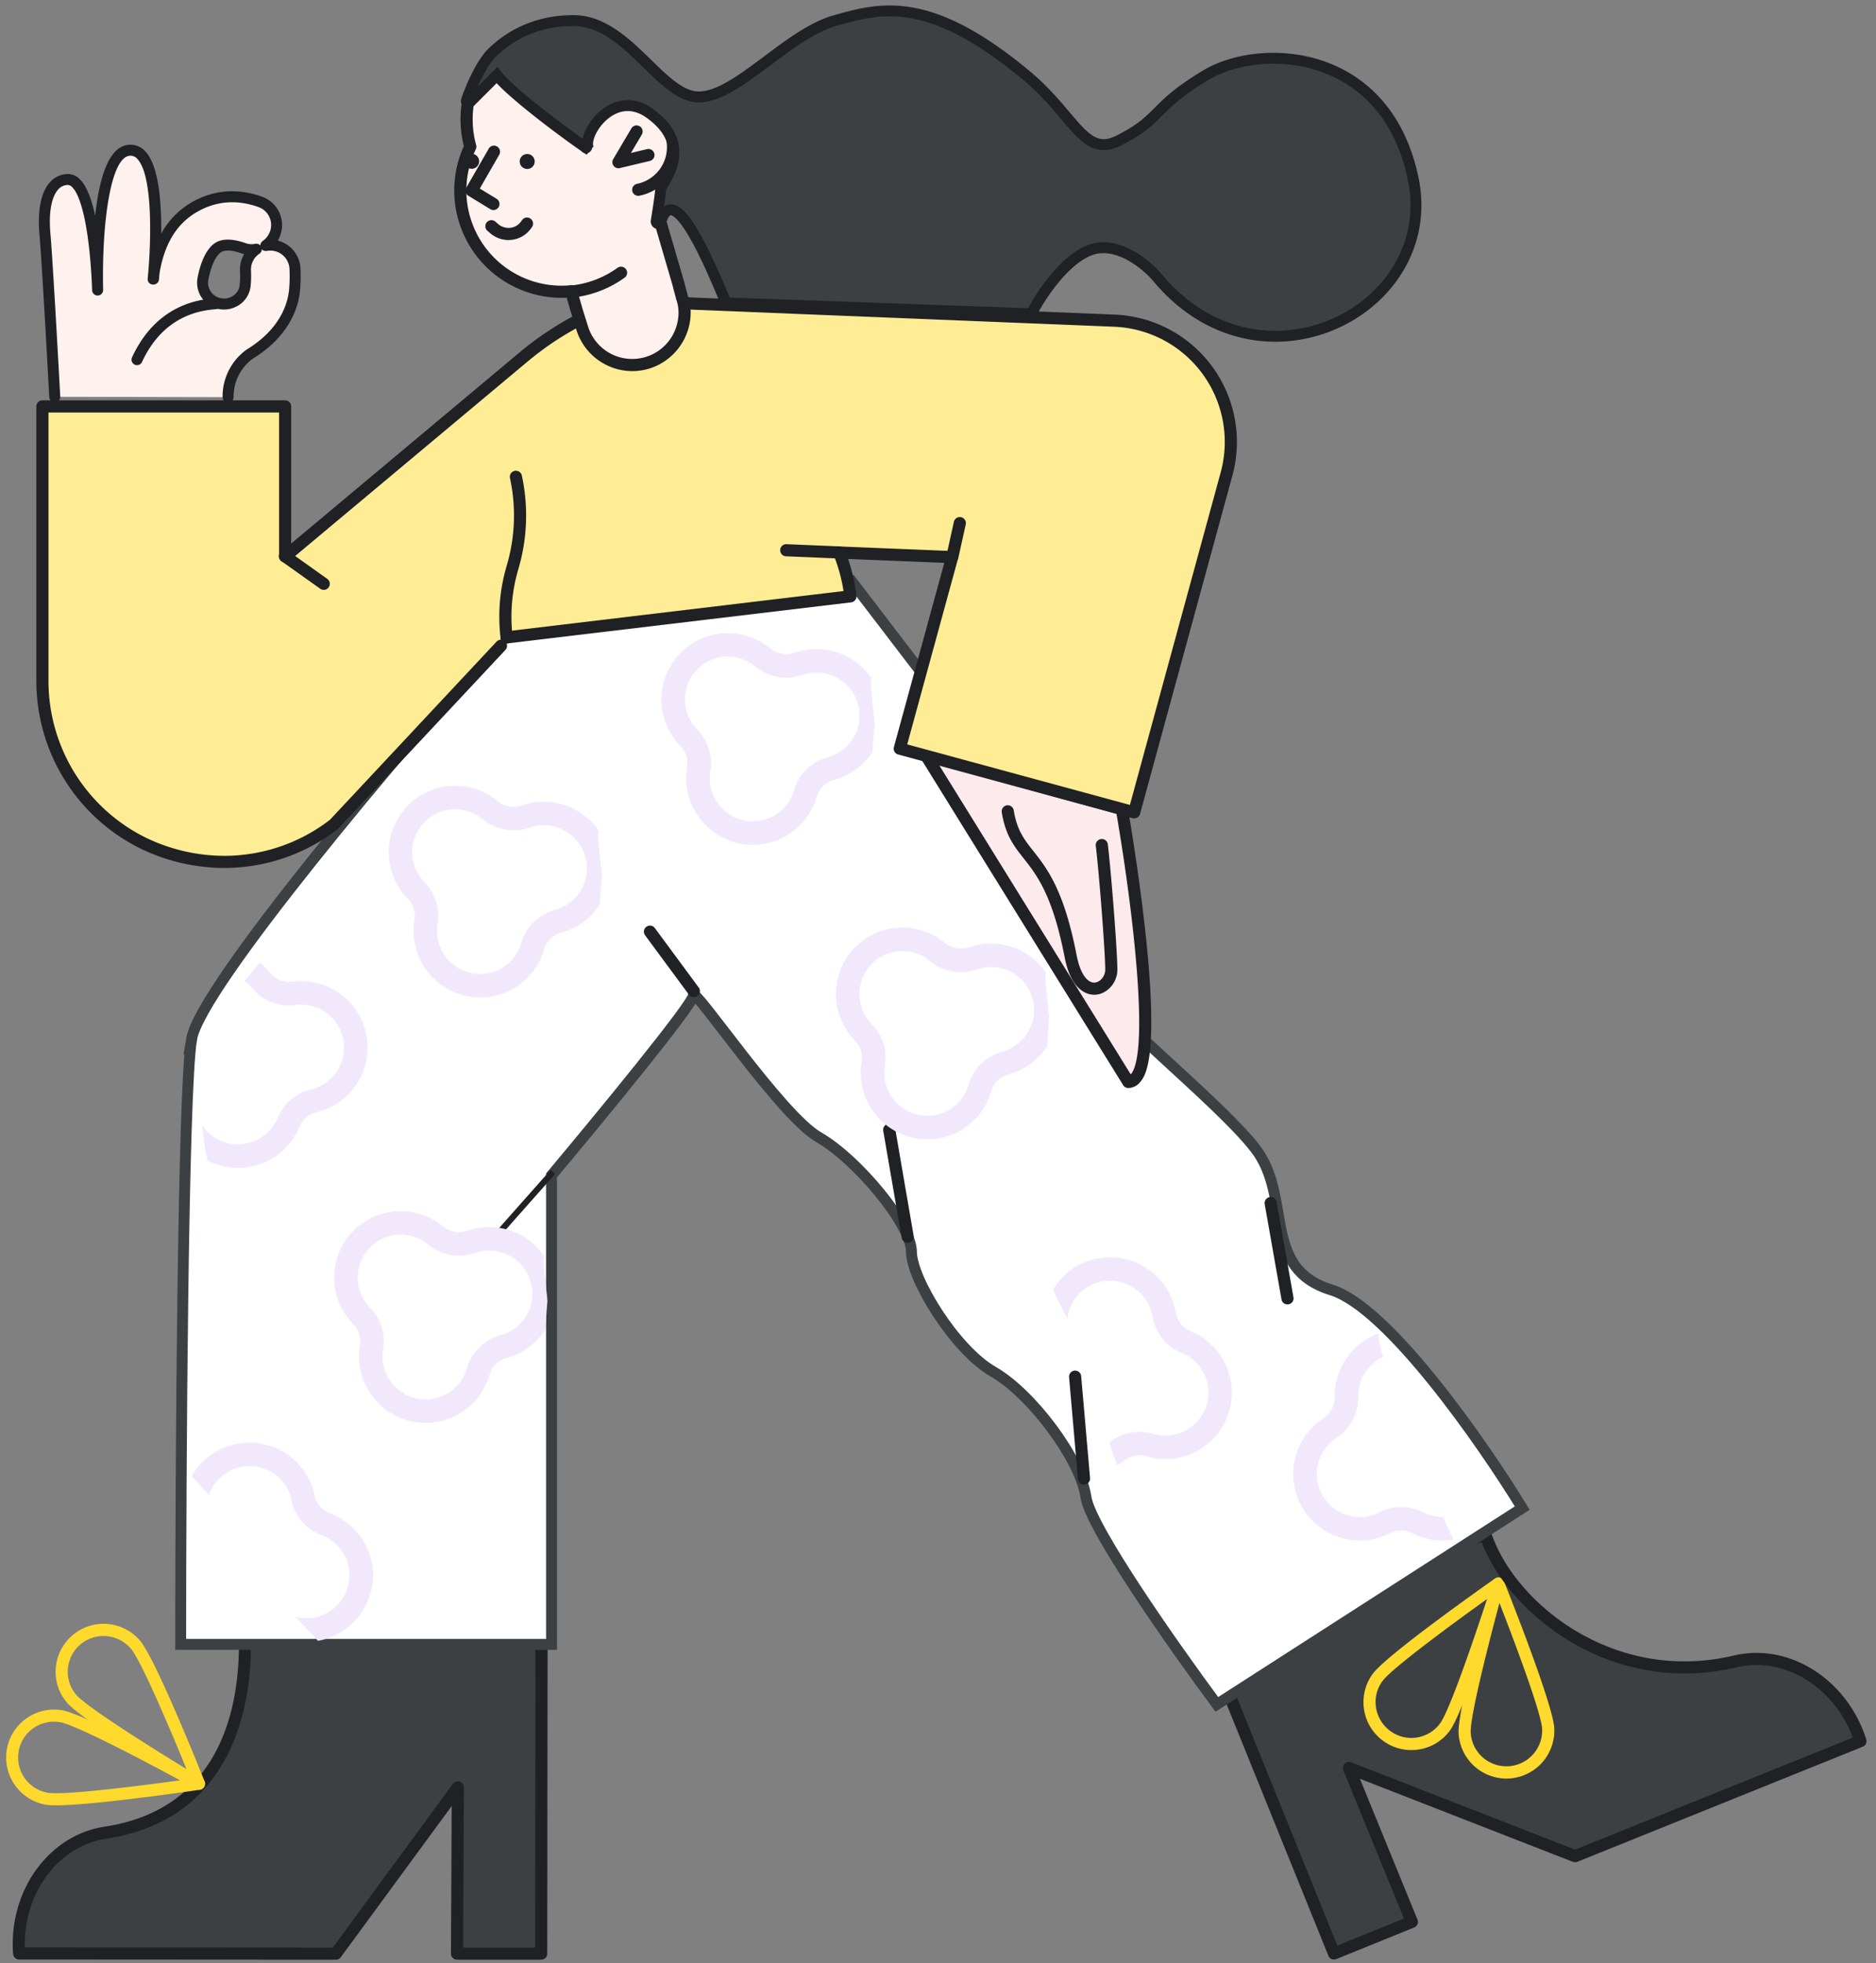 <svg width="172" height="180" fill="none" xmlns="http://www.w3.org/2000/svg"><rect width="100%" height="100%" fill="#808080" stroke="none"/><path d="M136.176 140.644c2.132 6.676 11.608 14.371 22.938 11.683 5.025-1.187 9.883 2.355 11.459 7.306l-26.164 10.551-20.731-8.085 5.767 14.112-7.14 2.893-11.404-28.187 25.275-10.273Z" fill="#3C4043"/><path d="M138.121 163.07a4.402 4.402 0 0 0 3.264-1.463 4.396 4.396 0 0 0 1.114-3.171c-.112-2.143-4.141-12.286-4.6-13.436a.551.551 0 0 0-.547-.349.558.558 0 0 0-.506.407c-.331 1.193-3.229 11.721-3.116 13.863a4.396 4.396 0 0 0 4.391 4.149Zm3.266-4.575a3.28 3.28 0 0 1-5.455 2.622 3.277 3.277 0 0 1-1.092-2.254c-.076-1.43 1.604-8.045 2.637-11.894 1.447 3.711 3.835 10.098 3.91 11.526Z" fill="#FFDA2D"/><path d="M129.391 160.457c.227 0 .453-.017.677-.052a4.329 4.329 0 0 0 2.866-1.741c1.28-1.735 4.603-12.128 4.977-13.308a.552.552 0 0 0-.201-.617.558.558 0 0 0-.649-.006c-1.011.711-9.92 7-11.197 8.728a4.393 4.393 0 0 0 3.527 6.996Zm6.947-13.846c-1.238 3.787-3.448 10.241-4.299 11.393l-.003.004a3.265 3.265 0 0 1-3.422 1.24 3.292 3.292 0 0 1-2.401-3.97c.103-.418.289-.81.545-1.155.853-1.154 6.342-5.195 9.58-7.512Z" fill="#FFDA2D"/><path d="M122.305 179.661a.551.551 0 0 0 .209-.04l7.14-2.893a.558.558 0 0 0 .306-.726l-5.277-12.912 19.524 7.615c.132.051.279.05.41-.003l26.164-10.551a.553.553 0 0 0 .322-.685c-1.75-5.498-7.072-8.871-12.117-7.679-11.173 2.651-20.266-5.005-22.28-11.311a.564.564 0 0 0-.74-.346l-25.274 10.273a.559.559 0 0 0-.306.724l11.404 28.186a.55.55 0 0 0 .515.348Zm6.414-3.755-6.107 2.475-10.987-27.156 24.217-9.844c2.486 6.589 11.912 14.216 23.399 11.488 4.333-1.023 8.911 1.79 10.633 6.447l-25.47 10.271-20.524-8.005a.56.56 0 0 0-.748.411.558.558 0 0 0 .031.318l5.556 13.595Z" fill="#202124"/><path d="m49.617 179.126.037-30.412-27.277-.092c.52 6.991-1.205 17.672-12.72 19.415-5.1.779-8.29 5.878-7.9 11.07l29.039.019 11.181-15.243-.074 15.243h7.714Z" fill="#3C4043"/><path d="M30.795 179.68a.55.55 0 0 0 .449-.227l10.168-13.862-.066 13.53a.555.555 0 0 0 .557.559h7.714a.553.553 0 0 0 .556-.556l.037-30.412a.554.554 0 0 0-.554-.556l-27.277-.093a.59.59 0 0 0-.408.178.555.555 0 0 0-.149.42c.375 5.046-.068 16.98-12.249 18.824-5.126.783-8.802 5.906-8.37 11.662a.555.555 0 0 0 .554.515l29.038.018Zm18.265-1.112h-6.599l.072-14.684a.558.558 0 0 0-.726-.533.556.556 0 0 0-.28.201l-11.014 15.016-28.229-.019c-.144-4.968 3.053-9.292 7.455-9.965 5.315-.804 9.114-3.512 11.291-8.048 1.95-4.062 2.083-8.651 1.94-11.358l26.126.088-.036 29.302Z" fill="#202124"/><path d="M5.139 165.524c3.365 0 12.091-1.268 13.185-1.428a.557.557 0 0 0 .188-1.037c-1.083-.599-10.643-5.858-12.77-6.243a4.398 4.398 0 0 0-4.478 1.946 4.402 4.402 0 0 0-.6 3.31 4.402 4.402 0 0 0 1.917 2.764 4.386 4.386 0 0 0 1.596.629c.318.046.64.066.962.059Zm11.369-2.294c-3.95.548-10.727 1.394-12.133 1.139a3.276 3.276 0 0 1-2.638-2.533 3.28 3.28 0 0 1 2.523-3.909c.423-.09.86-.096 1.285-.017 1.418.257 7.46 3.423 10.963 5.32Z" fill="#FFDA2D"/><path d="M18.243 164.101a.551.551 0 0 0 .46-.244.556.556 0 0 0 .057-.518c-.459-1.15-4.52-11.285-5.927-12.916A4.386 4.386 0 0 0 8.13 149.1a4.395 4.395 0 0 0-2.816 5.537c.178.545.463 1.05.838 1.484 1.39 1.628 10.743 7.263 11.805 7.9a.55.55 0 0 0 .287.08Zm-8.76-14.1a3.302 3.302 0 0 1 2.509 1.149c.935 1.085 3.603 7.364 5.109 11.052-3.402-2.079-9.18-5.719-10.103-6.803l-.002-.003a3.218 3.218 0 0 1-.774-2.365 3.27 3.27 0 0 1 3.26-3.03Z" fill="#FFDA2D"/><path d="M17.565 95.27c.8-4.8 19.333-26.667 28.5-37l32-5 6.5 8.5-1.5 6 7 2 3 3.5c-.167.667-.2 2.3 1 3.5 1.5 1.5 3.5 8.5 4 11 .4 2 1.833 2.5 2.5 2.5 0 2 11 10.5 14.5 15s.5 11 7 13c5.2 1.6 13.833 14 17.5 20l-28 18c-3.833-5.167-11.6-16.2-12-19-.5-3.5-5-9.5-8.5-11.5s-7.5-8.5-7.5-11-5-8.5-8.5-10.5-11.5-14-11.5-13c0 .8-8.667 11.333-13 16.5v43h-34c0-16.5.2-50.7 1-55.5Z" fill="#fff" stroke="#3C4043"/><path d="M102.855 74.175c.834 4.85 4.016 24.912.592 25.026L84.874 69.223l17.981 4.952Z" fill="#FCEAED"/><path d="M103.447 99.756h.019a1.454 1.454 0 0 0 1.096-.576c.394-.485 1.594-1.957.62-12.094-.536-5.578-1.497-11.364-1.778-13.005a.557.557 0 0 0-.401-.443l-17.982-4.952a.556.556 0 0 0-.62.83l18.574 29.977a.555.555 0 0 0 .472.263Zm-1.08-25.14c1.793 10.56 2.892 21.947 1.333 23.86l-.027.032-17.58-28.372 16.274 4.48Zm-51.883 32.65.416.369-5.637 6.36-.416-.369 5.637-6.36Zm48.902 28.854c.016 0 .033 0 .05-.002a.557.557 0 0 0 .505-.602l-.816-9.346a.555.555 0 0 0-.978-.306.555.555 0 0 0-.13.402l.816 9.346a.557.557 0 0 0 .553.508Zm18.655-16.522a.554.554 0 0 0 .548-.653l-1.539-8.734a.559.559 0 0 0-.644-.451.559.559 0 0 0-.452.644l1.54 8.734a.554.554 0 0 0 .547.46Zm-34.825-5.655a.56.56 0 0 0 .538-.411.555.555 0 0 0 .011-.24l-1.687-9.791a.558.558 0 0 0-1.007-.232.56.56 0 0 0-.09.421l1.688 9.791a.554.554 0 0 0 .547.462Zm-19.6-22.513a.557.557 0 0 0 .447-.886l-4.023-5.452a.556.556 0 0 0-.896.66l4.024 5.453a.555.555 0 0 0 .448.226Z" fill="#202124"/><path d="M45.933 59.21 30.628 75.577a16.519 16.519 0 0 1-10.087 3.449 17.054 17.054 0 0 1-7.38-1.706 16.576 16.576 0 0 1-9.272-14.928V37.266h22.252v13.76l21.79-18.231a28.094 28.094 0 0 1 5.206-3.482l9.529-1.547c.342.037.683.068 1.025.082l38.477 1.555a11.132 11.132 0 0 1 10.494 9.087 11.128 11.128 0 0 1-.203 4.95l-8.474 31.043-21.491-5.841 4.802-17.561-10.354-.422c.515 1.29.86 2.64 1.027 4.02l-31.523 3.764" fill="#FFED96"/><path d="M20.54 79.58a16.973 16.973 0 0 0 10.427-3.564.54.54 0 0 0 .067-.06L46.34 59.587a.556.556 0 0 0 .108-.59.571.571 0 0 0 .064-.004l31.524-3.765a.556.556 0 0 0 .486-.62 16.674 16.674 0 0 0-.768-3.361l8.822.359-4.618 16.886a.556.556 0 0 0 .39.684l21.492 5.841a.556.556 0 0 0 .682-.39l8.475-31.042a11.69 11.69 0 0 0-5.786-13.38 11.681 11.681 0 0 0-5.021-1.36L63.713 27.29a14.275 14.275 0 0 1-.987-.079.55.55 0 0 0-.15.004l-9.528 1.547a.549.549 0 0 0-.163.053 28.741 28.741 0 0 0-5.312 3.551L26.697 49.833V37.264a.556.556 0 0 0-.556-.556H3.889a.556.556 0 0 0-.556.556v25.127a17.134 17.134 0 0 0 9.58 15.426 17.733 17.733 0 0 0 7.628 1.764Zm9.713-4.418a15.869 15.869 0 0 1-9.712 3.306 16.607 16.607 0 0 1-7.14-1.65A16.025 16.025 0 0 1 4.446 62.39V37.82h21.14v13.203a.556.556 0 0 0 .913.426l21.79-18.23a27.693 27.693 0 0 1 5.025-3.373l9.368-1.521c.373.04.689.064.987.076l38.477 1.556a10.574 10.574 0 0 1 9.777 13.335L103.594 73.8l-20.417-5.55 4.656-17.022a.555.555 0 0 0-.514-.704l-10.354-.422a.557.557 0 0 0-.54.763c.428 1.071.735 2.187.914 3.327l-30.96 3.697a.555.555 0 0 0-.448.764.556.556 0 0 0-.405.176L30.253 75.162Z" fill="#202124"/><path d="M46.446 58.996a.578.578 0 0 0 .272-.07.556.556 0 0 0 .281-.551 15.412 15.412 0 0 1 .52-6.176c.831-2.794.943-5.754.324-8.603a.556.556 0 1 0-1.086.241 16.186 16.186 0 0 1-.306 8.049 16.515 16.515 0 0 0-.556 6.62.557.557 0 0 0 .551.49Zm-16.764-4.912a.557.557 0 0 0 .323-1.01l-3.542-2.522a.557.557 0 1 0-.645.907l3.542 2.522a.553.553 0 0 0 .322.103ZM76.93 51.21a.557.557 0 0 0 .024-1.113l-4.877-.204a.557.557 0 0 0-.047 1.111l4.877.204a.18.18 0 0 0 .024.001Zm10.384.407a.556.556 0 0 0 .543-.437l.686-3.096a.556.556 0 1 0-1.086-.242l-.686 3.097a.557.557 0 0 0 .543.678Z" fill="#202124"/><path d="M60.685 16.343a9.254 9.254 0 0 1-.253 3.812l1.738 5.946.371 1.41c.194.565.264 1.166.204 1.761a4.8 4.8 0 0 1-9.383.946l-.463-1.483-.535-1.842a9.28 9.28 0 0 1-9.246-13.26 9.236 9.236 0 0 1-.251-1.217 9.668 9.668 0 0 1-.056-2.077c.032-.393.094-.784.185-1.168l4.791-5.222 12.898 12.394Z" fill="#FFF1ED"/><path d="M45.24 19.259a.556.556 0 0 0 .29-1.03l-1.54-.942 1.788-3.109a.557.557 0 0 0-.965-.556L42.755 17.2a.556.556 0 0 0 .192.752l2.003 1.223a.551.551 0 0 0 .29.083Zm2.67-3.915a.686.686 0 1 1 .852-1.076.686.686 0 0 1-.852 1.076Zm-5.091-.017a.686.686 0 1 1 .852-1.076.686.686 0 0 1-.852 1.076Zm3.804 6.681a2.543 2.543 0 0 0 1.346-.387c.297-.186.551-.433.747-.724l.047-.062a.556.556 0 1 0-.89-.668l-.056.074a1.383 1.383 0 0 1-.986.639 1.454 1.454 0 0 1-1.141-.323l-.27-.235a.556.556 0 1 0-.73.84l.279.242c.463.39 1.049.603 1.654.604Zm5.775 5.281c.018 0 .037 0 .055-.003a9.965 9.965 0 0 0 4.813-1.826.556.556 0 0 0-.65-.904 8.852 8.852 0 0 1-4.273 1.623.556.556 0 0 0 .055 1.11Z" fill="#202124"/><path d="M57.98 34.027a5.3 5.3 0 0 0 1.491-.214 5.404 5.404 0 0 0 3.83-4.677 4.699 4.699 0 0 0-.226-1.97l-.366-1.391-1.698-5.811a9.83 9.83 0 0 0 .225-3.886.557.557 0 1 0-1.101.159 8.717 8.717 0 0 1-.238 3.585.558.558 0 0 0 .002.304l1.738 5.946.367 1.395a3.6 3.6 0 0 1 .188 1.566 4.243 4.243 0 0 1-8.296.84l-.466-1.49-.53-1.83a.556.556 0 0 0-.586-.399 8.73 8.73 0 0 1-9.523-9.443 8.792 8.792 0 0 1 .83-3.022.556.556 0 0 0 .034-.39 8.747 8.747 0 0 1-.236-1.143 9.066 9.066 0 0 1-.052-1.958c.028-.363.085-.723.17-1.077a.558.558 0 0 0-.989-.47.557.557 0 0 0-.09.2c-.1.412-.166.831-.2 1.253-.06.735-.04 1.474.059 2.204.05.366.12.73.212 1.088a9.904 9.904 0 0 0-.846 3.218 9.844 9.844 0 0 0 10.273 10.68l.41 1.41.466 1.495a5.386 5.386 0 0 0 5.148 3.828Z" fill="#202124"/><path d="M58.523 17.398a3.987 3.987 0 1 0-4.79-3.906" fill="#FFF1ED"/><path d="M58.523 17.955a.57.57 0 0 0 .111-.011 4.543 4.543 0 1 0-5.458-4.451.556.556 0 0 0 1.113 0 3.43 3.43 0 1 1 4.122 3.36.556.556 0 0 0 .111 1.102h.001Z" fill="#202124"/><path d="M56.702 15.427a.551.551 0 0 0 .13-.016l2.777-.662a.557.557 0 0 0-.258-1.082l-1.504.358.994-1.682a.558.558 0 0 0-.617-.826.556.556 0 0 0-.34.26l-1.66 2.81a.556.556 0 0 0 .478.84Zm43.632 75.778c.056 0 .106-.002.148-.006 1.071-.099 1.952-1.115 1.964-2.266 0-1.73-.575-9.027-.876-11.514a.547.547 0 0 0-.207-.374.558.558 0 0 0-.897.508c.299 2.465.867 9.678.867 11.374-.006.571-.451 1.118-.953 1.164-.56.055-1.294-.582-1.672-2.513-1.155-5.985-2.72-7.967-3.976-9.56-.832-1.054-1.488-1.886-1.788-3.718a.556.556 0 1 0-1.098.179c.346 2.117 1.118 3.095 2.013 4.228 1.182 1.498 2.653 3.363 3.757 9.084.602 3.07 2.085 3.414 2.718 3.414Z" fill="#202124"/><path d="M5.02 36.382s-.638-11.857-.89-14.825c-.319-3.421.655-5.048 2.05-5.099 2.385-.1 2.721 8.771 2.772 10.13-.034-1.526-.168-12.645 2.94-12.813 3.41-.184 2.15 11.823 2.15 11.823a.052.052 0 0 0 .034-.016c.017-.298.05-.595.1-.89.538-2.834 1.815-4.645 3.646-5.701 1.697-.973 3.713-1.308 6.031-.487a2.261 2.261 0 0 1 1.506 2.012 2.306 2.306 0 0 1-.985 1.996 2.272 2.272 0 0 1 2.671 2.096 14.48 14.48 0 0 1-.05 2.114c-.27 2.247-1.68 4.276-4.083 5.736a4.776 4.776 0 0 0-1.999 3.957l-15.892-.033Zm17.321-13.618c-1.008-.352-1.78-.386-2.285-.1-.638.368-1.159 1.408-1.445 2.884a1.934 1.934 0 0 0 .807 1.979 1.98 1.98 0 0 0 1.949.168 1.851 1.851 0 0 0 1.108-1.51 8.66 8.66 0 0 0 .034-1.341 2.243 2.243 0 0 1 .991-1.996c-.386.08-.788.051-1.159-.084Z" fill="#FFF1ED"/><path d="M20.912 36.918h.003a.506.506 0 0 0 .502-.505 4.291 4.291 0 0 1 1.776-3.538c2.485-1.516 4.012-3.68 4.3-6.094.072-.73.09-1.463.054-2.195a2.765 2.765 0 0 0-2.079-2.527 2.769 2.769 0 0 0-1.447-4.028c-2.27-.806-4.441-.63-6.451.523a7.356 7.356 0 0 0-2.79 2.872c.032-2.832-.216-6.245-1.461-7.552a1.839 1.839 0 0 0-1.455-.602c-1.61.088-2.632 2.162-3.122 6.341l-.018.16c-.326-1.503-.788-2.77-1.445-3.376a1.516 1.516 0 0 0-1.121-.441 2.201 2.201 0 0 0-1.598.775c-.82.932-1.143 2.616-.932 4.872.248 2.923.882 14.687.889 14.806a.503.503 0 1 0 1.006-.054c-.006-.12-.642-11.899-.892-14.841-.245-2.628.325-3.709.686-4.119a1.182 1.182 0 0 1 .88-.434.529.529 0 0 1 .398.176c.959.883 1.668 4.512 1.852 9.47a.503.503 0 0 0 1.008-.03c-.133-6.039.67-12.203 2.463-12.3a.82.82 0 0 1 .67.29c1.554 1.63 1.214 8.478.952 10.979a.5.5 0 0 0 .127.389.538.538 0 0 0 .59.118.502.502 0 0 0 .322-.444 7.51 7.51 0 0 1 .094-.834c.485-2.555 1.598-4.309 3.4-5.348 1.743-1 3.63-1.15 5.611-.448a1.748 1.748 0 0 1 1.173 1.563 1.799 1.799 0 0 1-.772 1.556.504.504 0 0 0-.216.407.506.506 0 0 0-.481-.149c-.294.06-.6.037-.881-.068-1.154-.402-2.062-.424-2.7-.063-.776.448-1.375 1.593-1.69 3.227a2.458 2.458 0 0 0 .9 2.404 2.47 2.47 0 0 0 2.554.298 2.375 2.375 0 0 0 1.405-1.917c.048-.469.06-.94.036-1.411a1.743 1.743 0 0 1 .773-1.564.503.503 0 0 0 .22-.408.503.503 0 0 0 .467.15 1.76 1.76 0 0 1 2.07 1.63c.033.68.017 1.36-.049 2.035-.252 2.1-1.616 4.005-3.843 5.357a5.285 5.285 0 0 0-2.242 4.39.503.503 0 0 0 .504.502Zm1.475-13.614a2.713 2.713 0 0 0-.382 1.57c.02.417.01.834-.03 1.249a1.351 1.351 0 0 1-.814 1.112 1.477 1.477 0 0 1-1.457-.122 1.442 1.442 0 0 1-.6-1.469c.253-1.305.703-2.256 1.204-2.545.359-.204 1.023-.155 1.865.14h.001c.072.025.143.046.214.065Z" fill="#202124"/><path d="M12.562 33.48a.505.505 0 0 0 .458-.292c2.05-4.431 5.62-4.74 6.793-4.841a.504.504 0 0 0 .281-.887.504.504 0 0 0-.368-.116c-1.317.114-5.325.46-7.621 5.422a.504.504 0 0 0 .457.715Z" fill="#202124"/><path d="M45.065 4.887c-.864.864-1.82 2.897-2.294 4.308-.065.192.161.325.304.181l2.49-2.49c1.2 1.6 6.5 5.55 8.5 6.884-1-1 2-5.884 5.5-3.383 4.325 3.089 1 6.5 1 7 0 .329-.226 1.813-.4 2.884a.201.201 0 0 0 .341.174l.059-.058c1.2-4 4.333 3.383 6 7.383l28 1c.833-1.667 3.1-5.084 5.5-5.883 2.4-.8 5 1.333 6 2.5 9.5 11.5 26 3 23.5-9s-14-12.5-19-9.5-4 4-8 6c-3.2 1.6-4-2.25-8.5-6-9-7.5-13.5-6.117-17.5-5-4.36 1.218-9 7-12.5 7s-6.5-7-11.5-7c-3.536 0-6 1.5-7.5 3Z" fill="#3C4043" stroke="#202124"/><path d="M33.54 94.642a6.077 6.077 0 0 0-2.47-3.61 6.1 6.1 0 0 0-4.26-1.02 2.257 2.257 0 0 1-2.035-.801 7.151 7.151 0 0 0-.34-.377l-.014-.017a6.109 6.109 0 0 0-.617-.547c-.467.55-.92 1.112-1.399 1.653.165.12.32.252.464.396.084.09.165.174.24.266a4.4 4.4 0 0 0 3.98 1.566 3.95 3.95 0 0 1 2.834.72 3.935 3.935 0 0 1 .984 5.331 3.944 3.944 0 0 1-2.392 1.68 4.415 4.415 0 0 0-3.05 2.599 3.947 3.947 0 0 1-6.9.727 19.44 19.44 0 0 0 .48 3.199 6.106 6.106 0 0 0 6.177-.36 6.076 6.076 0 0 0 2.24-2.743 2.246 2.246 0 0 1 1.554-1.323 6.113 6.113 0 0 0 3.784-2.736 6.088 6.088 0 0 0 .74-4.603Zm12.885 29.881c.152-.047.305-.097.459-.151a6.034 6.034 0 0 0 3.113-2.448c.057-.887.12-1.773.197-2.659-.109-1.187-.287-2.371-.354-3.562-.012-.17.018-.341.086-.498a6.13 6.13 0 0 0-7.05-2.368l-.002.002-.033.01a2.328 2.328 0 0 1-2.203-.388 6.111 6.111 0 0 0-4.305-1.404 6.085 6.085 0 0 0-5.694 6.171 6.11 6.11 0 0 0 1.747 4.178 2.258 2.258 0 0 1 .611 1.948 6.115 6.115 0 0 0 4.67 6.953 6.084 6.084 0 0 0 7.207-4.237 2.243 2.243 0 0 1 1.537-1.542l.014-.005Zm-.258-2.189a9.262 9.262 0 0 1-.372.123 4.38 4.38 0 0 0-2.997 3.011 3.93 3.93 0 0 1-4.654 2.733 3.951 3.951 0 0 1-3.018-4.487 4.413 4.413 0 0 0-1.2-3.818 3.949 3.949 0 0 1-1.127-2.703 3.934 3.934 0 0 1 6.471-3.064 4.488 4.488 0 0 0 4.24.773l.01-.002.045-.015a3.957 3.957 0 0 1 4.242 1.105 3.941 3.941 0 0 1-1.64 6.344Zm5.258-36.811c.152-.047.305-.097.459-.15a6.036 6.036 0 0 0 3.113-2.45c.057-.886.12-1.772.197-2.658-.109-1.187-.287-2.371-.354-3.562-.012-.17.018-.341.086-.498a6.13 6.13 0 0 0-3.127-2.377 6.113 6.113 0 0 0-3.924.01l-.034.011a2.327 2.327 0 0 1-2.203-.388 6.11 6.11 0 0 0-4.305-1.404 6.086 6.086 0 0 0-5.694 6.171 6.11 6.11 0 0 0 1.747 4.178 2.252 2.252 0 0 1 .611 1.948 6.117 6.117 0 0 0 4.67 6.952 6.095 6.095 0 0 0 4.447-.685 6.081 6.081 0 0 0 2.76-3.55 2.24 2.24 0 0 1 1.536-1.543l.015-.005Zm-.258-2.189a9.08 9.08 0 0 1-.372.123 4.38 4.38 0 0 0-2.997 3.01 3.928 3.928 0 0 1-4.654 2.734 3.951 3.951 0 0 1-3.018-4.487 4.412 4.412 0 0 0-1.2-3.818 3.948 3.948 0 0 1-1.127-2.703 3.932 3.932 0 0 1 3.69-3.982 3.948 3.948 0 0 1 2.781.918 4.494 4.494 0 0 0 4.24.773l.01-.002.045-.015a3.94 3.94 0 0 1 3.013.176 3.955 3.955 0 0 1 2.225 3.78 3.936 3.936 0 0 1-2.636 3.493Zm41.258 15.189c.152-.047.305-.097.459-.15a6.036 6.036 0 0 0 3.113-2.45c.058-.886.12-1.772.197-2.658-.109-1.187-.287-2.371-.354-3.562-.011-.17.018-.341.086-.498a6.13 6.13 0 0 0-3.127-2.377 6.113 6.113 0 0 0-3.924.01l-.034.011a2.327 2.327 0 0 1-2.203-.388 6.11 6.11 0 0 0-4.305-1.404 6.086 6.086 0 0 0-5.694 6.171 6.11 6.11 0 0 0 1.747 4.178 2.252 2.252 0 0 1 .611 1.948 6.115 6.115 0 0 0 4.67 6.953 6.084 6.084 0 0 0 7.207-4.237 2.24 2.24 0 0 1 1.537-1.542l.014-.005Zm-.258-2.189a9.08 9.08 0 0 1-.372.123 4.38 4.38 0 0 0-2.997 3.01 3.93 3.93 0 0 1-4.654 2.734 3.951 3.951 0 0 1-3.018-4.487 4.412 4.412 0 0 0-1.2-3.818 3.948 3.948 0 0 1-1.127-2.703 3.932 3.932 0 0 1 3.69-3.982 3.948 3.948 0 0 1 2.781.918 4.494 4.494 0 0 0 4.24.773l.01-.002.045-.015a3.94 3.94 0 0 1 3.013.176 3.955 3.955 0 0 1 2.225 3.78 3.936 3.936 0 0 1-2.636 3.493ZM76.425 71.523c.152-.047.305-.097.459-.15a6.036 6.036 0 0 0 3.113-2.45c.058-.886.12-1.772.197-2.658-.109-1.187-.287-2.371-.354-3.562-.011-.17.018-.341.086-.498a6.13 6.13 0 0 0-3.127-2.377 6.113 6.113 0 0 0-3.924.01l-.034.011a2.327 2.327 0 0 1-2.203-.387 6.11 6.11 0 0 0-4.305-1.405 6.086 6.086 0 0 0-5.694 6.171 6.11 6.11 0 0 0 1.747 4.178 2.252 2.252 0 0 1 .611 1.948 6.117 6.117 0 0 0 4.67 6.952 6.095 6.095 0 0 0 4.448-.685 6.081 6.081 0 0 0 2.759-3.55 2.24 2.24 0 0 1 1.537-1.543l.014-.005Zm-.258-2.189a9.08 9.08 0 0 1-.372.123 4.38 4.38 0 0 0-2.997 3.01 3.928 3.928 0 0 1-4.654 2.734 3.951 3.951 0 0 1-3.018-4.487 4.412 4.412 0 0 0-1.2-3.818 3.948 3.948 0 0 1-1.127-2.703 3.932 3.932 0 0 1 3.69-3.982 3.948 3.948 0 0 1 2.781.918 4.494 4.494 0 0 0 4.24.773l.01-.002.045-.015a3.94 3.94 0 0 1 3.013.177 3.955 3.955 0 0 1 2.225 3.778 3.936 3.936 0 0 1-2.636 3.494Zm-45.924 69.402a2.241 2.241 0 0 1-1.414-1.66 7.12 7.12 0 0 0-.122-.509l-.01-.033a6.089 6.089 0 0 0-1.957-2.886 6.12 6.12 0 0 0-6.654-.706 6.098 6.098 0 0 0-2.521 2.41c.543.56 1.067 1.137 1.585 1.719a3.95 3.95 0 0 1 6.07-1.873 3.937 3.937 0 0 1 1.41 1.967c.031.112.058.225.08.336v.001a4.383 4.383 0 0 0 2.77 3.253 3.939 3.939 0 0 1 2.163 1.972 3.936 3.936 0 0 1-1.667 5.169 3.95 3.95 0 0 1-2.91.343l-.037-.008c.739.705 1.431 1.458 2.123 2.21a6.103 6.103 0 0 0 5.017-5.437 6.083 6.083 0 0 0-.903-3.795 6.106 6.106 0 0 0-3.023-2.472v-.001Zm78.918-16.689a2.246 2.246 0 0 1-1.365-1.695 6.076 6.076 0 0 0-1.942-3.527 6.104 6.104 0 0 0-9.29 1.386c.333.958.876 1.831 1.298 2.753a3.928 3.928 0 0 1 1.165-2.417 3.949 3.949 0 0 1 5.039-.39 3.937 3.937 0 0 1 1.597 2.548l.002.011a4.39 4.39 0 0 0 2.673 3.326 3.93 3.93 0 0 1 .292 7.149 3.947 3.947 0 0 1-2.915.264 4.444 4.444 0 0 0-3.948.746c-.016.013-.033.023-.049.035.186.718.43 1.419.731 2.096a6.06 6.06 0 0 0 .64-.424 2.267 2.267 0 0 1 2.015-.384 6.12 6.12 0 0 0 4.511-.412 6.094 6.094 0 0 0 2.799-7.919 6.102 6.102 0 0 0-3.254-3.146h.001Zm23.175 17.038a3.928 3.928 0 0 1-1.857-.432 4.429 4.429 0 0 0-4.009 0 3.946 3.946 0 0 1-5.211-1.541 3.93 3.93 0 0 1 1.281-5.272 4.489 4.489 0 0 0 1.988-3.823v-.016a3.941 3.941 0 0 1 2.298-3.587 9.88 9.88 0 0 1-.462-2.144 6.12 6.12 0 0 0-2.902 2.24 6.099 6.099 0 0 0-1.096 3.494v.048a2.329 2.329 0 0 1-1.022 1.991 6.088 6.088 0 0 0-1.958 8.16 6.11 6.11 0 0 0 8.066 2.371 2.248 2.248 0 0 1 2.041 0 6.088 6.088 0 0 0 3.761.588 34.35 34.35 0 0 1-.918-2.077Z" fill="#F1E9FB"/></svg>
